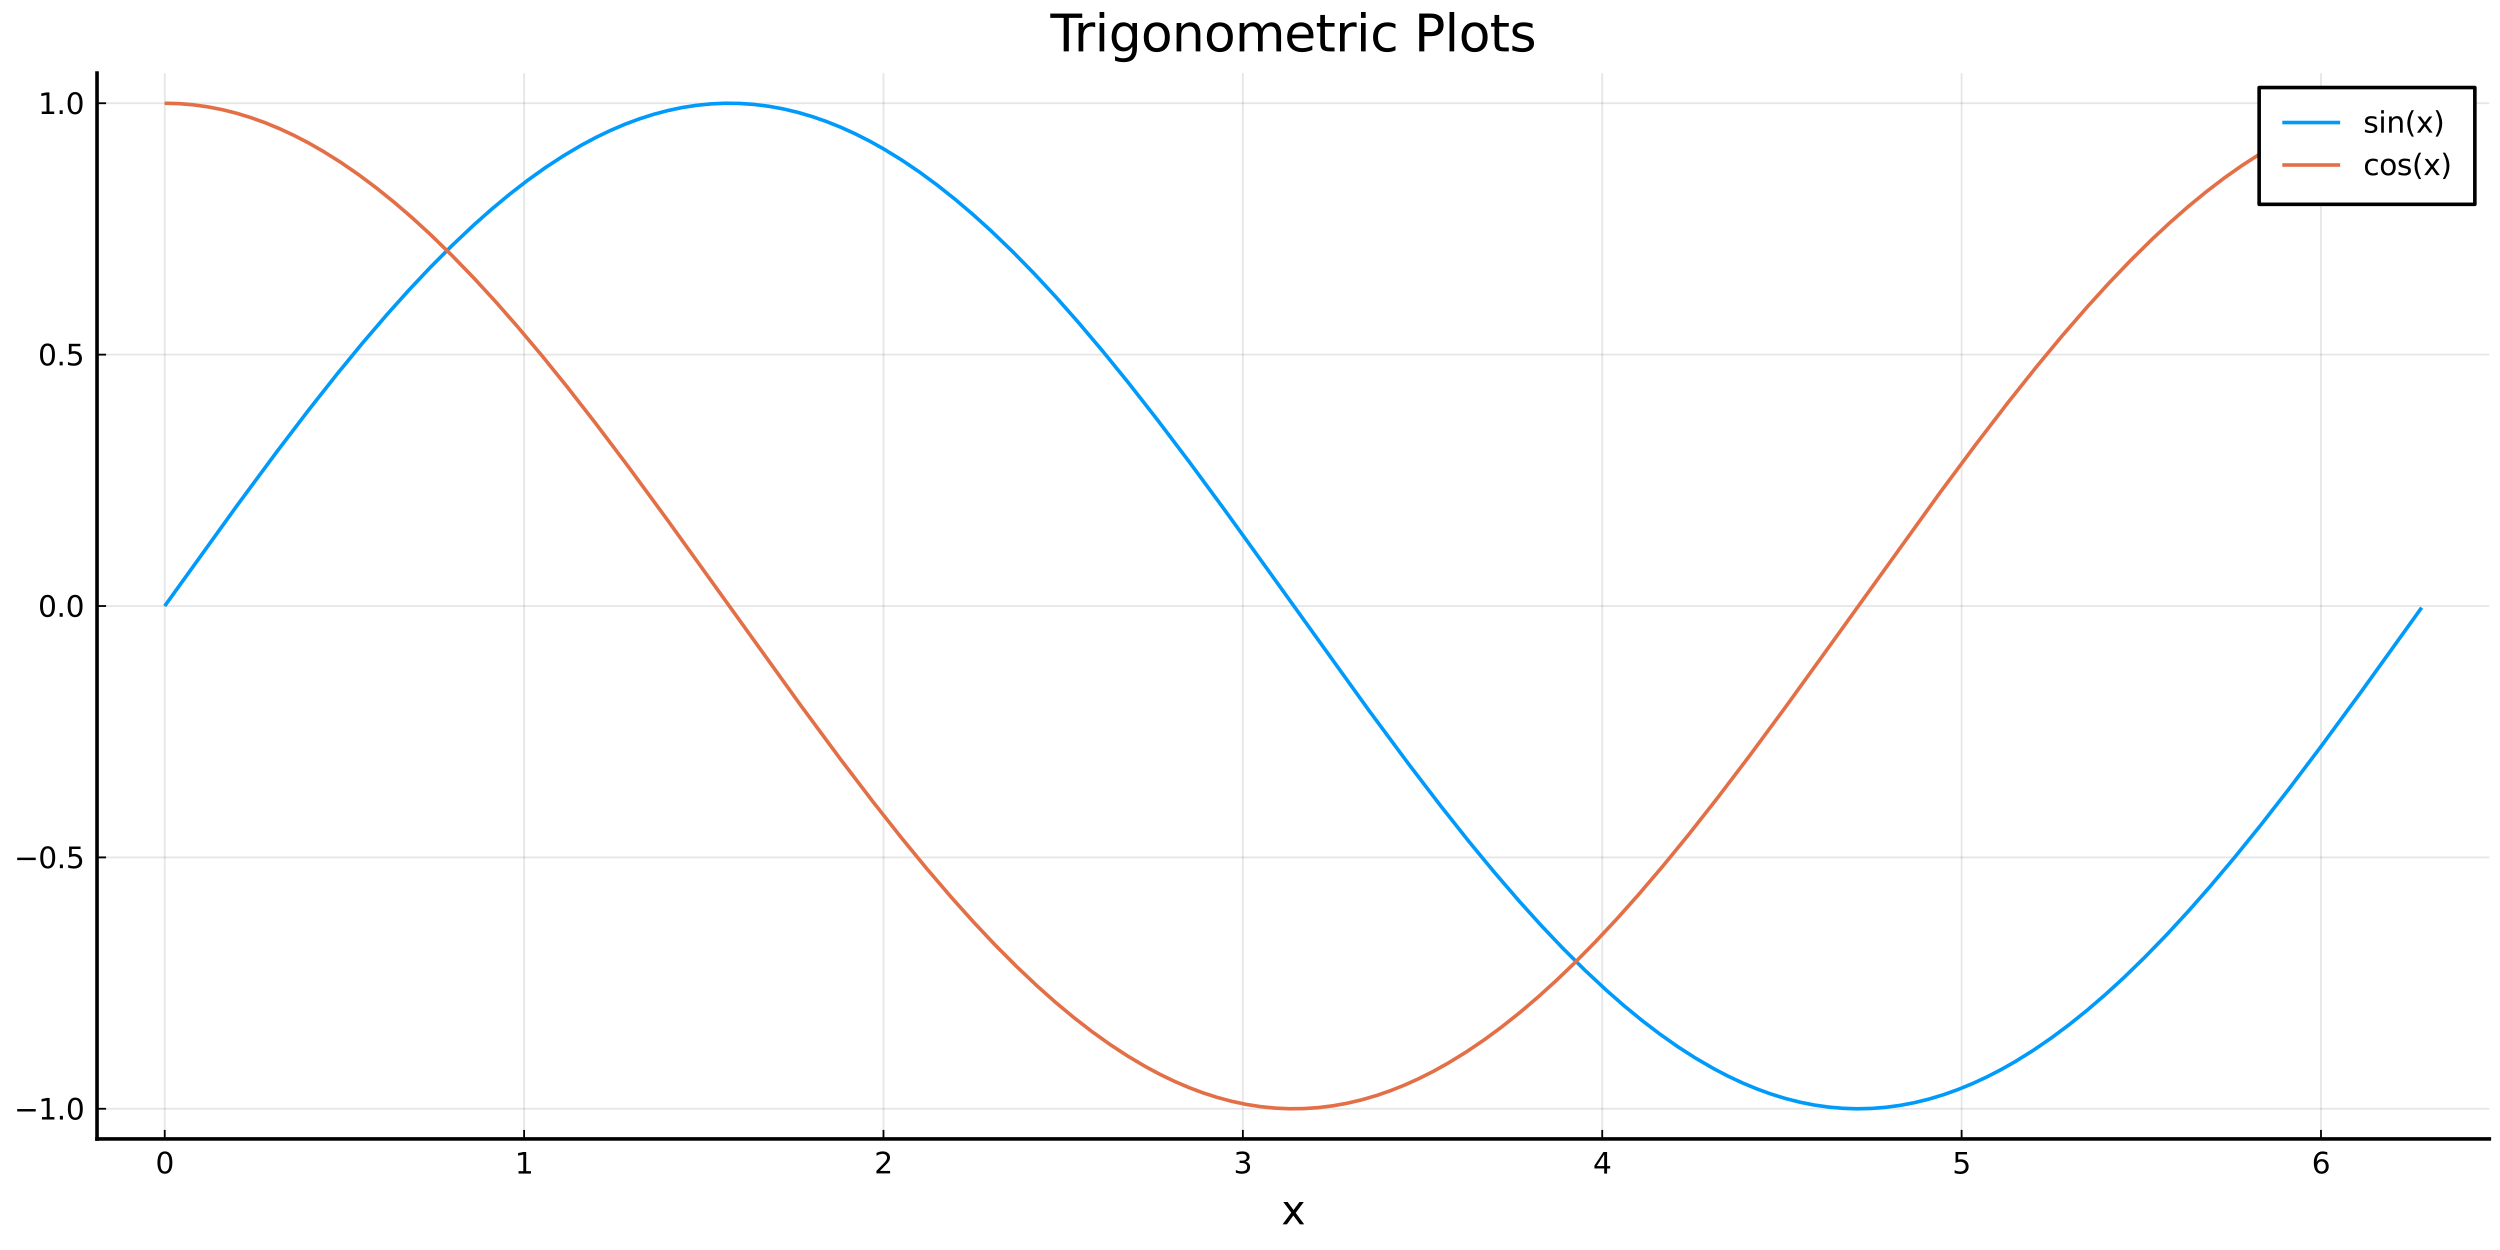 <?xml version="1.0" encoding="utf-8" standalone="no"?>
<!DOCTYPE svg PUBLIC "-//W3C//DTD SVG 1.1//EN"
  "http://www.w3.org/Graphics/SVG/1.1/DTD/svg11.dtd">
<svg xmlns:xlink="http://www.w3.org/1999/xlink" width="691.2pt" height="345.6pt" viewBox="0 0 691.2 345.6" xmlns="http://www.w3.org/2000/svg" version="1.1">
 <defs>
  <style type="text/css">*{stroke-linejoin: round; stroke-linecap: butt}</style>
 </defs>
 <g id="figure_1">
  <g id="patch_1">
   <path d="M 0 345.6 
L 691.2 345.6 
L 691.2 0 
L 0 0 
z
" style="fill: #ffffff"/>
  </g>
  <g id="axes_1">
   <g id="patch_2">
    <path d="M 26.826 314.897 
L 688.247 314.897 
L 688.247 20.203 
L 26.826 20.203 
z
" style="fill: #ffffff"/>
   </g>
   <g id="matplotlib.axis_1">
    <g id="xtick_1">
     <g id="line2d_1">
      <path d="M 45.546 314.897 
L 45.546 20.203 
" clip-path="url(#pf23dc96a0e)" style="fill: none; stroke: #000000; stroke-opacity: 0.1; stroke-width: 0.5; stroke-linecap: square"/>
     </g>
     <g id="line2d_2">
      <defs>
       <path id="m5a503c70cb" d="M 0 0 
L 0 -2.5 
" style="stroke: #000000; stroke-width: 0.5"/>
      </defs>
      <g>
       <use xlink:href="#m5a503c70cb" x="45.546" y="314.897" style="stroke: #000000; stroke-width: 0.5"/>
      </g>
     </g>
     <g id="text_1">
      <!-- $0$ -->
      <g transform="translate(42.986 324.476)scale(0.08 -0.08)">
       <defs>
        <path id="DejaVuSans-30" d="M 2034 4250 
Q 1547 4250 1301 3770 
Q 1056 3291 1056 2328 
Q 1056 1369 1301 889 
Q 1547 409 2034 409 
Q 2525 409 2770 889 
Q 3016 1369 3016 2328 
Q 3016 3291 2770 3770 
Q 2525 4250 2034 4250 
z
M 2034 4750 
Q 2819 4750 3233 4129 
Q 3647 3509 3647 2328 
Q 3647 1150 3233 529 
Q 2819 -91 2034 -91 
Q 1250 -91 836 529 
Q 422 1150 422 2328 
Q 422 3509 836 4129 
Q 1250 4750 2034 4750 
z
" transform="scale(0.016)"/>
       </defs>
       <use xlink:href="#DejaVuSans-30" transform="translate(0 0.781)"/>
      </g>
     </g>
    </g>
    <g id="xtick_2">
     <g id="line2d_3">
      <path d="M 144.906 314.897 
L 144.906 20.203 
" clip-path="url(#pf23dc96a0e)" style="fill: none; stroke: #000000; stroke-opacity: 0.1; stroke-width: 0.5; stroke-linecap: square"/>
     </g>
     <g id="line2d_4">
      <g>
       <use xlink:href="#m5a503c70cb" x="144.906" y="314.897" style="stroke: #000000; stroke-width: 0.5"/>
      </g>
     </g>
     <g id="text_2">
      <!-- $1$ -->
      <g transform="translate(142.346 324.476)scale(0.08 -0.08)">
       <defs>
        <path id="DejaVuSans-31" d="M 794 531 
L 1825 531 
L 1825 4091 
L 703 3866 
L 703 4441 
L 1819 4666 
L 2450 4666 
L 2450 531 
L 3481 531 
L 3481 0 
L 794 0 
L 794 531 
z
" transform="scale(0.016)"/>
       </defs>
       <use xlink:href="#DejaVuSans-31" transform="translate(0 0.094)"/>
      </g>
     </g>
    </g>
    <g id="xtick_3">
     <g id="line2d_5">
      <path d="M 244.266 314.897 
L 244.266 20.203 
" clip-path="url(#pf23dc96a0e)" style="fill: none; stroke: #000000; stroke-opacity: 0.1; stroke-width: 0.5; stroke-linecap: square"/>
     </g>
     <g id="line2d_6">
      <g>
       <use xlink:href="#m5a503c70cb" x="244.266" y="314.897" style="stroke: #000000; stroke-width: 0.5"/>
      </g>
     </g>
     <g id="text_3">
      <!-- $2$ -->
      <g transform="translate(241.706 324.476)scale(0.08 -0.08)">
       <defs>
        <path id="DejaVuSans-32" d="M 1228 531 
L 3431 531 
L 3431 0 
L 469 0 
L 469 531 
Q 828 903 1448 1529 
Q 2069 2156 2228 2338 
Q 2531 2678 2651 2914 
Q 2772 3150 2772 3378 
Q 2772 3750 2511 3984 
Q 2250 4219 1831 4219 
Q 1534 4219 1204 4116 
Q 875 4013 500 3803 
L 500 4441 
Q 881 4594 1212 4672 
Q 1544 4750 1819 4750 
Q 2544 4750 2975 4387 
Q 3406 4025 3406 3419 
Q 3406 3131 3298 2873 
Q 3191 2616 2906 2266 
Q 2828 2175 2409 1742 
Q 1991 1309 1228 531 
z
" transform="scale(0.016)"/>
       </defs>
       <use xlink:href="#DejaVuSans-32" transform="translate(0 0.781)"/>
      </g>
     </g>
    </g>
    <g id="xtick_4">
     <g id="line2d_7">
      <path d="M 343.626 314.897 
L 343.626 20.203 
" clip-path="url(#pf23dc96a0e)" style="fill: none; stroke: #000000; stroke-opacity: 0.1; stroke-width: 0.5; stroke-linecap: square"/>
     </g>
     <g id="line2d_8">
      <g>
       <use xlink:href="#m5a503c70cb" x="343.626" y="314.897" style="stroke: #000000; stroke-width: 0.5"/>
      </g>
     </g>
     <g id="text_4">
      <!-- $3$ -->
      <g transform="translate(341.066 324.476)scale(0.08 -0.08)">
       <defs>
        <path id="DejaVuSans-33" d="M 2597 2516 
Q 3050 2419 3304 2112 
Q 3559 1806 3559 1356 
Q 3559 666 3084 287 
Q 2609 -91 1734 -91 
Q 1441 -91 1130 -33 
Q 819 25 488 141 
L 488 750 
Q 750 597 1062 519 
Q 1375 441 1716 441 
Q 2309 441 2620 675 
Q 2931 909 2931 1356 
Q 2931 1769 2642 2001 
Q 2353 2234 1838 2234 
L 1294 2234 
L 1294 2753 
L 1863 2753 
Q 2328 2753 2575 2939 
Q 2822 3125 2822 3475 
Q 2822 3834 2567 4026 
Q 2313 4219 1838 4219 
Q 1578 4219 1281 4162 
Q 984 4106 628 3988 
L 628 4550 
Q 988 4650 1302 4700 
Q 1616 4750 1894 4750 
Q 2613 4750 3031 4423 
Q 3450 4097 3450 3541 
Q 3450 3153 3228 2886 
Q 3006 2619 2597 2516 
z
" transform="scale(0.016)"/>
       </defs>
       <use xlink:href="#DejaVuSans-33" transform="translate(0 0.781)"/>
      </g>
     </g>
    </g>
    <g id="xtick_5">
     <g id="line2d_9">
      <path d="M 442.987 314.897 
L 442.987 20.203 
" clip-path="url(#pf23dc96a0e)" style="fill: none; stroke: #000000; stroke-opacity: 0.1; stroke-width: 0.5; stroke-linecap: square"/>
     </g>
     <g id="line2d_10">
      <g>
       <use xlink:href="#m5a503c70cb" x="442.987" y="314.897" style="stroke: #000000; stroke-width: 0.5"/>
      </g>
     </g>
     <g id="text_5">
      <!-- $4$ -->
      <g transform="translate(440.427 324.476)scale(0.08 -0.08)">
       <defs>
        <path id="DejaVuSans-34" d="M 2419 4116 
L 825 1625 
L 2419 1625 
L 2419 4116 
z
M 2253 4666 
L 3047 4666 
L 3047 1625 
L 3713 1625 
L 3713 1100 
L 3047 1100 
L 3047 0 
L 2419 0 
L 2419 1100 
L 313 1100 
L 313 1709 
L 2253 4666 
z
" transform="scale(0.016)"/>
       </defs>
       <use xlink:href="#DejaVuSans-34" transform="translate(0 0.094)"/>
      </g>
     </g>
    </g>
    <g id="xtick_6">
     <g id="line2d_11">
      <path d="M 542.347 314.897 
L 542.347 20.203 
" clip-path="url(#pf23dc96a0e)" style="fill: none; stroke: #000000; stroke-opacity: 0.1; stroke-width: 0.5; stroke-linecap: square"/>
     </g>
     <g id="line2d_12">
      <g>
       <use xlink:href="#m5a503c70cb" x="542.347" y="314.897" style="stroke: #000000; stroke-width: 0.5"/>
      </g>
     </g>
     <g id="text_6">
      <!-- $5$ -->
      <g transform="translate(539.787 324.476)scale(0.08 -0.08)">
       <defs>
        <path id="DejaVuSans-35" d="M 691 4666 
L 3169 4666 
L 3169 4134 
L 1269 4134 
L 1269 2991 
Q 1406 3038 1543 3061 
Q 1681 3084 1819 3084 
Q 2600 3084 3056 2656 
Q 3513 2228 3513 1497 
Q 3513 744 3044 326 
Q 2575 -91 1722 -91 
Q 1428 -91 1123 -41 
Q 819 9 494 109 
L 494 744 
Q 775 591 1075 516 
Q 1375 441 1709 441 
Q 2250 441 2565 725 
Q 2881 1009 2881 1497 
Q 2881 1984 2565 2268 
Q 2250 2553 1709 2553 
Q 1456 2553 1204 2497 
Q 953 2441 691 2322 
L 691 4666 
z
" transform="scale(0.016)"/>
       </defs>
       <use xlink:href="#DejaVuSans-35" transform="translate(0 0.094)"/>
      </g>
     </g>
    </g>
    <g id="xtick_7">
     <g id="line2d_13">
      <path d="M 641.707 314.897 
L 641.707 20.203 
" clip-path="url(#pf23dc96a0e)" style="fill: none; stroke: #000000; stroke-opacity: 0.1; stroke-width: 0.5; stroke-linecap: square"/>
     </g>
     <g id="line2d_14">
      <g>
       <use xlink:href="#m5a503c70cb" x="641.707" y="314.897" style="stroke: #000000; stroke-width: 0.5"/>
      </g>
     </g>
     <g id="text_7">
      <!-- $6$ -->
      <g transform="translate(639.147 324.476)scale(0.08 -0.08)">
       <defs>
        <path id="DejaVuSans-36" d="M 2113 2584 
Q 1688 2584 1439 2293 
Q 1191 2003 1191 1497 
Q 1191 994 1439 701 
Q 1688 409 2113 409 
Q 2538 409 2786 701 
Q 3034 994 3034 1497 
Q 3034 2003 2786 2293 
Q 2538 2584 2113 2584 
z
M 3366 4563 
L 3366 3988 
Q 3128 4100 2886 4159 
Q 2644 4219 2406 4219 
Q 1781 4219 1451 3797 
Q 1122 3375 1075 2522 
Q 1259 2794 1537 2939 
Q 1816 3084 2150 3084 
Q 2853 3084 3261 2657 
Q 3669 2231 3669 1497 
Q 3669 778 3244 343 
Q 2819 -91 2113 -91 
Q 1303 -91 875 529 
Q 447 1150 447 2328 
Q 447 3434 972 4092 
Q 1497 4750 2381 4750 
Q 2619 4750 2861 4703 
Q 3103 4656 3366 4563 
z
" transform="scale(0.016)"/>
       </defs>
       <use xlink:href="#DejaVuSans-36" transform="translate(0 0.781)"/>
      </g>
     </g>
    </g>
    <g id="text_8">
     <!-- x -->
     <g transform="translate(354.282 338.498)scale(0.11 -0.11)">
      <defs>
       <path id="DejaVuSans-78" d="M 3513 3500 
L 2247 1797 
L 3578 0 
L 2900 0 
L 1881 1375 
L 863 0 
L 184 0 
L 1544 1831 
L 300 3500 
L 978 3500 
L 1906 2253 
L 2834 3500 
L 3513 3500 
z
" transform="scale(0.016)"/>
      </defs>
      <use xlink:href="#DejaVuSans-78"/>
     </g>
    </g>
   </g>
   <g id="matplotlib.axis_2">
    <g id="ytick_1">
     <g id="line2d_15">
      <path d="M 26.826 306.557 
L 688.247 306.557 
" clip-path="url(#pf23dc96a0e)" style="fill: none; stroke: #000000; stroke-opacity: 0.1; stroke-width: 0.5; stroke-linecap: square"/>
     </g>
     <g id="line2d_16">
      <defs>
       <path id="mfd3422af07" d="M 0 0 
L 2.5 0 
" style="stroke: #000000; stroke-width: 0.5"/>
      </defs>
      <g>
       <use xlink:href="#mfd3422af07" x="26.826" y="306.557" style="stroke: #000000; stroke-width: 0.5"/>
      </g>
     </g>
     <g id="text_9">
      <!-- $-1.0$ -->
      <g transform="translate(3.886 309.596)scale(0.08 -0.08)">
       <defs>
        <path id="DejaVuSans-2212" d="M 678 2272 
L 4684 2272 
L 4684 1741 
L 678 1741 
L 678 2272 
z
" transform="scale(0.016)"/>
        <path id="DejaVuSans-2e" d="M 684 794 
L 1344 794 
L 1344 0 
L 684 0 
L 684 794 
z
" transform="scale(0.016)"/>
       </defs>
       <use xlink:href="#DejaVuSans-2212" transform="translate(0 0.781)"/>
       <use xlink:href="#DejaVuSans-31" transform="translate(83.789 0.781)"/>
       <use xlink:href="#DejaVuSans-2e" transform="translate(147.412 0.781)"/>
       <use xlink:href="#DejaVuSans-30" transform="translate(179.199 0.781)"/>
      </g>
     </g>
    </g>
    <g id="ytick_2">
     <g id="line2d_17">
      <path d="M 26.826 237.054 
L 688.247 237.054 
" clip-path="url(#pf23dc96a0e)" style="fill: none; stroke: #000000; stroke-opacity: 0.1; stroke-width: 0.5; stroke-linecap: square"/>
     </g>
     <g id="line2d_18">
      <g>
       <use xlink:href="#mfd3422af07" x="26.826" y="237.054" style="stroke: #000000; stroke-width: 0.5"/>
      </g>
     </g>
     <g id="text_10">
      <!-- $-0.5$ -->
      <g transform="translate(3.886 240.093)scale(0.08 -0.08)">
       <use xlink:href="#DejaVuSans-2212" transform="translate(0 0.781)"/>
       <use xlink:href="#DejaVuSans-30" transform="translate(83.789 0.781)"/>
       <use xlink:href="#DejaVuSans-2e" transform="translate(147.412 0.781)"/>
       <use xlink:href="#DejaVuSans-35" transform="translate(179.199 0.781)"/>
      </g>
     </g>
    </g>
    <g id="ytick_3">
     <g id="line2d_19">
      <path d="M 26.826 167.55 
L 688.247 167.55 
" clip-path="url(#pf23dc96a0e)" style="fill: none; stroke: #000000; stroke-opacity: 0.1; stroke-width: 0.5; stroke-linecap: square"/>
     </g>
     <g id="line2d_20">
      <g>
       <use xlink:href="#mfd3422af07" x="26.826" y="167.55" style="stroke: #000000; stroke-width: 0.5"/>
      </g>
     </g>
     <g id="text_11">
      <!-- $0.0$ -->
      <g transform="translate(10.526 170.589)scale(0.08 -0.08)">
       <use xlink:href="#DejaVuSans-30" transform="translate(0 0.781)"/>
       <use xlink:href="#DejaVuSans-2e" transform="translate(63.623 0.781)"/>
       <use xlink:href="#DejaVuSans-30" transform="translate(95.41 0.781)"/>
      </g>
     </g>
    </g>
    <g id="ytick_4">
     <g id="line2d_21">
      <path d="M 26.826 98.047 
L 688.247 98.047 
" clip-path="url(#pf23dc96a0e)" style="fill: none; stroke: #000000; stroke-opacity: 0.1; stroke-width: 0.5; stroke-linecap: square"/>
     </g>
     <g id="line2d_22">
      <g>
       <use xlink:href="#mfd3422af07" x="26.826" y="98.047" style="stroke: #000000; stroke-width: 0.5"/>
      </g>
     </g>
     <g id="text_12">
      <!-- $0.5$ -->
      <g transform="translate(10.526 101.086)scale(0.08 -0.08)">
       <use xlink:href="#DejaVuSans-30" transform="translate(0 0.781)"/>
       <use xlink:href="#DejaVuSans-2e" transform="translate(63.623 0.781)"/>
       <use xlink:href="#DejaVuSans-35" transform="translate(95.41 0.781)"/>
      </g>
     </g>
    </g>
    <g id="ytick_5">
     <g id="line2d_23">
      <path d="M 26.826 28.543 
L 688.247 28.543 
" clip-path="url(#pf23dc96a0e)" style="fill: none; stroke: #000000; stroke-opacity: 0.1; stroke-width: 0.5; stroke-linecap: square"/>
     </g>
     <g id="line2d_24">
      <g>
       <use xlink:href="#mfd3422af07" x="26.826" y="28.543" style="stroke: #000000; stroke-width: 0.5"/>
      </g>
     </g>
     <g id="text_13">
      <!-- $1.0$ -->
      <g transform="translate(10.526 31.583)scale(0.08 -0.08)">
       <use xlink:href="#DejaVuSans-31" transform="translate(0 0.781)"/>
       <use xlink:href="#DejaVuSans-2e" transform="translate(63.623 0.781)"/>
       <use xlink:href="#DejaVuSans-30" transform="translate(95.41 0.781)"/>
      </g>
     </g>
    </g>
   </g>
   <g id="line2d_25">
    <path d="M 45.546 167.55 
L 65.418 139.934 
L 76.348 125.145 
L 85.29 113.418 
L 93.239 103.36 
L 100.194 94.893 
L 107.149 86.782 
L 113.111 80.144 
L 119.072 73.819 
L 125.034 67.833 
L 130.996 62.205 
L 135.964 57.804 
L 140.932 53.677 
L 145.9 49.835 
L 150.868 46.287 
L 155.836 43.042 
L 160.804 40.108 
L 164.778 37.99 
L 168.753 36.08 
L 172.727 34.379 
L 176.701 32.892 
L 180.676 31.62 
L 184.65 30.566 
L 188.625 29.731 
L 192.599 29.116 
L 196.573 28.722 
L 200.548 28.551 
L 204.522 28.602 
L 208.497 28.876 
L 212.471 29.371 
L 216.445 30.088 
L 220.42 31.024 
L 224.394 32.179 
L 228.369 33.55 
L 232.343 35.135 
L 236.317 36.933 
L 240.292 38.939 
L 244.266 41.151 
L 249.234 44.201 
L 254.202 47.558 
L 259.17 51.215 
L 264.138 55.163 
L 269.106 59.393 
L 274.074 63.892 
L 280.036 69.632 
L 285.998 75.725 
L 291.959 82.148 
L 297.921 88.878 
L 304.876 97.087 
L 311.831 105.64 
L 319.78 115.784 
L 328.722 127.589 
L 338.658 141.08 
L 352.569 160.382 
L 378.402 196.311 
L 389.332 211.067 
L 398.275 222.756 
L 406.223 232.775 
L 413.179 241.201 
L 420.134 249.266 
L 426.095 255.862 
L 432.057 262.14 
L 438.019 268.078 
L 443.98 273.654 
L 448.948 278.01 
L 453.916 282.09 
L 458.884 285.883 
L 463.852 289.381 
L 468.82 292.574 
L 473.788 295.454 
L 477.763 297.529 
L 481.737 299.396 
L 485.711 301.051 
L 489.686 302.493 
L 493.66 303.72 
L 497.635 304.728 
L 501.609 305.517 
L 505.584 306.085 
L 509.558 306.432 
L 513.532 306.557 
L 517.507 306.459 
L 521.481 306.139 
L 525.456 305.597 
L 529.43 304.834 
L 533.404 303.852 
L 537.379 302.651 
L 541.353 301.235 
L 545.328 299.604 
L 549.302 297.763 
L 553.276 295.713 
L 557.251 293.458 
L 562.219 290.356 
L 567.187 286.948 
L 572.155 283.241 
L 577.123 279.245 
L 582.091 274.97 
L 587.059 270.426 
L 593.02 264.635 
L 598.982 258.495 
L 604.944 252.027 
L 610.905 245.256 
L 617.86 237.004 
L 624.816 228.412 
L 632.765 218.23 
L 641.707 206.391 
L 652.637 191.504 
L 667.541 170.773 
L 669.528 167.993 
L 669.528 167.993 
" clip-path="url(#pf23dc96a0e)" style="fill: none; stroke: #009afa"/>
   </g>
   <g id="line2d_26">
    <path d="M 45.546 28.543 
L 49.52 28.654 
L 53.495 28.988 
L 57.469 29.543 
L 61.444 30.319 
L 65.418 31.314 
L 69.392 32.527 
L 73.367 33.957 
L 77.341 35.6 
L 81.316 37.454 
L 85.29 39.516 
L 89.264 41.783 
L 94.232 44.9 
L 99.2 48.323 
L 104.168 52.044 
L 109.136 56.053 
L 114.104 60.342 
L 119.072 64.898 
L 125.034 70.703 
L 130.996 76.857 
L 136.957 83.337 
L 142.919 90.12 
L 149.874 98.384 
L 156.829 106.987 
L 164.778 117.18 
L 173.721 129.028 
L 184.65 143.923 
L 199.554 164.659 
L 221.413 195.058 
L 232.343 209.85 
L 241.285 221.58 
L 249.234 231.642 
L 256.189 240.113 
L 263.145 248.228 
L 269.106 254.871 
L 275.068 261.199 
L 281.03 267.19 
L 286.991 272.823 
L 291.959 277.229 
L 296.927 281.36 
L 301.895 285.207 
L 306.863 288.759 
L 311.831 292.009 
L 316.799 294.948 
L 320.774 297.07 
L 324.748 298.985 
L 328.722 300.689 
L 332.697 302.181 
L 336.671 303.457 
L 340.646 304.516 
L 344.62 305.355 
L 348.594 305.974 
L 352.569 306.372 
L 356.543 306.548 
L 360.518 306.501 
L 364.492 306.232 
L 368.466 305.741 
L 372.441 305.029 
L 376.415 304.097 
L 380.39 302.947 
L 384.364 301.58 
L 388.338 299.998 
L 392.313 298.205 
L 396.287 296.203 
L 400.262 293.995 
L 405.23 290.951 
L 410.198 287.598 
L 415.166 283.945 
L 420.134 280.002 
L 425.102 275.777 
L 430.07 271.282 
L 435.038 266.528 
L 440.999 260.497 
L 446.961 254.131 
L 452.923 247.455 
L 459.878 239.303 
L 466.833 230.8 
L 474.782 220.706 
L 483.724 208.947 
L 493.66 195.492 
L 506.577 177.604 
L 536.385 136.183 
L 546.321 122.82 
L 555.264 111.172 
L 563.212 101.198 
L 570.168 92.817 
L 577.123 84.802 
L 583.084 78.254 
L 589.046 72.026 
L 595.008 66.143 
L 599.976 61.518 
L 604.944 57.157 
L 609.912 53.073 
L 614.88 49.275 
L 619.848 45.773 
L 624.816 42.575 
L 629.784 39.689 
L 633.758 37.611 
L 637.733 35.74 
L 641.707 34.08 
L 645.681 32.633 
L 649.656 31.403 
L 653.63 30.39 
L 657.605 29.597 
L 661.579 29.024 
L 665.553 28.673 
L 669.528 28.544 
L 669.528 28.544 
" clip-path="url(#pf23dc96a0e)" style="fill: none; stroke: #e36f47"/>
   </g>
   <g id="patch_3">
    <path d="M 26.826 314.897 
L 26.826 20.203 
" style="fill: none; stroke: #000000; stroke-linejoin: miter; stroke-linecap: square"/>
   </g>
   <g id="patch_4">
    <path d="M 26.826 314.897 
L 688.247 314.897 
" style="fill: none; stroke: #000000; stroke-linejoin: miter; stroke-linecap: square"/>
   </g>
   <g id="text_14">
    <!-- Trigonometric Plots -->
    <g transform="translate(290.42 14.203)scale(0.14 -0.14)">
     <defs>
      <path id="DejaVuSans-54" d="M -19 4666 
L 3928 4666 
L 3928 4134 
L 2272 4134 
L 2272 0 
L 1638 0 
L 1638 4134 
L -19 4134 
L -19 4666 
z
" transform="scale(0.016)"/>
      <path id="DejaVuSans-72" d="M 2631 2963 
Q 2534 3019 2420 3045 
Q 2306 3072 2169 3072 
Q 1681 3072 1420 2755 
Q 1159 2438 1159 1844 
L 1159 0 
L 581 0 
L 581 3500 
L 1159 3500 
L 1159 2956 
Q 1341 3275 1631 3429 
Q 1922 3584 2338 3584 
Q 2397 3584 2469 3576 
Q 2541 3569 2628 3553 
L 2631 2963 
z
" transform="scale(0.016)"/>
      <path id="DejaVuSans-69" d="M 603 3500 
L 1178 3500 
L 1178 0 
L 603 0 
L 603 3500 
z
M 603 4863 
L 1178 4863 
L 1178 4134 
L 603 4134 
L 603 4863 
z
" transform="scale(0.016)"/>
      <path id="DejaVuSans-67" d="M 2906 1791 
Q 2906 2416 2648 2759 
Q 2391 3103 1925 3103 
Q 1463 3103 1205 2759 
Q 947 2416 947 1791 
Q 947 1169 1205 825 
Q 1463 481 1925 481 
Q 2391 481 2648 825 
Q 2906 1169 2906 1791 
z
M 3481 434 
Q 3481 -459 3084 -895 
Q 2688 -1331 1869 -1331 
Q 1566 -1331 1297 -1286 
Q 1028 -1241 775 -1147 
L 775 -588 
Q 1028 -725 1275 -790 
Q 1522 -856 1778 -856 
Q 2344 -856 2625 -561 
Q 2906 -266 2906 331 
L 2906 616 
Q 2728 306 2450 153 
Q 2172 0 1784 0 
Q 1141 0 747 490 
Q 353 981 353 1791 
Q 353 2603 747 3093 
Q 1141 3584 1784 3584 
Q 2172 3584 2450 3431 
Q 2728 3278 2906 2969 
L 2906 3500 
L 3481 3500 
L 3481 434 
z
" transform="scale(0.016)"/>
      <path id="DejaVuSans-6f" d="M 1959 3097 
Q 1497 3097 1228 2736 
Q 959 2375 959 1747 
Q 959 1119 1226 758 
Q 1494 397 1959 397 
Q 2419 397 2687 759 
Q 2956 1122 2956 1747 
Q 2956 2369 2687 2733 
Q 2419 3097 1959 3097 
z
M 1959 3584 
Q 2709 3584 3137 3096 
Q 3566 2609 3566 1747 
Q 3566 888 3137 398 
Q 2709 -91 1959 -91 
Q 1206 -91 779 398 
Q 353 888 353 1747 
Q 353 2609 779 3096 
Q 1206 3584 1959 3584 
z
" transform="scale(0.016)"/>
      <path id="DejaVuSans-6e" d="M 3513 2113 
L 3513 0 
L 2938 0 
L 2938 2094 
Q 2938 2591 2744 2837 
Q 2550 3084 2163 3084 
Q 1697 3084 1428 2787 
Q 1159 2491 1159 1978 
L 1159 0 
L 581 0 
L 581 3500 
L 1159 3500 
L 1159 2956 
Q 1366 3272 1645 3428 
Q 1925 3584 2291 3584 
Q 2894 3584 3203 3211 
Q 3513 2838 3513 2113 
z
" transform="scale(0.016)"/>
      <path id="DejaVuSans-6d" d="M 3328 2828 
Q 3544 3216 3844 3400 
Q 4144 3584 4550 3584 
Q 5097 3584 5394 3201 
Q 5691 2819 5691 2113 
L 5691 0 
L 5113 0 
L 5113 2094 
Q 5113 2597 4934 2840 
Q 4756 3084 4391 3084 
Q 3944 3084 3684 2787 
Q 3425 2491 3425 1978 
L 3425 0 
L 2847 0 
L 2847 2094 
Q 2847 2600 2669 2842 
Q 2491 3084 2119 3084 
Q 1678 3084 1418 2786 
Q 1159 2488 1159 1978 
L 1159 0 
L 581 0 
L 581 3500 
L 1159 3500 
L 1159 2956 
Q 1356 3278 1631 3431 
Q 1906 3584 2284 3584 
Q 2666 3584 2933 3390 
Q 3200 3197 3328 2828 
z
" transform="scale(0.016)"/>
      <path id="DejaVuSans-65" d="M 3597 1894 
L 3597 1613 
L 953 1613 
Q 991 1019 1311 708 
Q 1631 397 2203 397 
Q 2534 397 2845 478 
Q 3156 559 3463 722 
L 3463 178 
Q 3153 47 2828 -22 
Q 2503 -91 2169 -91 
Q 1331 -91 842 396 
Q 353 884 353 1716 
Q 353 2575 817 3079 
Q 1281 3584 2069 3584 
Q 2775 3584 3186 3129 
Q 3597 2675 3597 1894 
z
M 3022 2063 
Q 3016 2534 2758 2815 
Q 2500 3097 2075 3097 
Q 1594 3097 1305 2825 
Q 1016 2553 972 2059 
L 3022 2063 
z
" transform="scale(0.016)"/>
      <path id="DejaVuSans-74" d="M 1172 4494 
L 1172 3500 
L 2356 3500 
L 2356 3053 
L 1172 3053 
L 1172 1153 
Q 1172 725 1289 603 
Q 1406 481 1766 481 
L 2356 481 
L 2356 0 
L 1766 0 
Q 1100 0 847 248 
Q 594 497 594 1153 
L 594 3053 
L 172 3053 
L 172 3500 
L 594 3500 
L 594 4494 
L 1172 4494 
z
" transform="scale(0.016)"/>
      <path id="DejaVuSans-63" d="M 3122 3366 
L 3122 2828 
Q 2878 2963 2633 3030 
Q 2388 3097 2138 3097 
Q 1578 3097 1268 2742 
Q 959 2388 959 1747 
Q 959 1106 1268 751 
Q 1578 397 2138 397 
Q 2388 397 2633 464 
Q 2878 531 3122 666 
L 3122 134 
Q 2881 22 2623 -34 
Q 2366 -91 2075 -91 
Q 1284 -91 818 406 
Q 353 903 353 1747 
Q 353 2603 823 3093 
Q 1294 3584 2113 3584 
Q 2378 3584 2631 3529 
Q 2884 3475 3122 3366 
z
" transform="scale(0.016)"/>
      <path id="DejaVuSans-20" transform="scale(0.016)"/>
      <path id="DejaVuSans-50" d="M 1259 4147 
L 1259 2394 
L 2053 2394 
Q 2494 2394 2734 2622 
Q 2975 2850 2975 3272 
Q 2975 3691 2734 3919 
Q 2494 4147 2053 4147 
L 1259 4147 
z
M 628 4666 
L 2053 4666 
Q 2838 4666 3239 4311 
Q 3641 3956 3641 3272 
Q 3641 2581 3239 2228 
Q 2838 1875 2053 1875 
L 1259 1875 
L 1259 0 
L 628 0 
L 628 4666 
z
" transform="scale(0.016)"/>
      <path id="DejaVuSans-6c" d="M 603 4863 
L 1178 4863 
L 1178 0 
L 603 0 
L 603 4863 
z
" transform="scale(0.016)"/>
      <path id="DejaVuSans-73" d="M 2834 3397 
L 2834 2853 
Q 2591 2978 2328 3040 
Q 2066 3103 1784 3103 
Q 1356 3103 1142 2972 
Q 928 2841 928 2578 
Q 928 2378 1081 2264 
Q 1234 2150 1697 2047 
L 1894 2003 
Q 2506 1872 2764 1633 
Q 3022 1394 3022 966 
Q 3022 478 2636 193 
Q 2250 -91 1575 -91 
Q 1294 -91 989 -36 
Q 684 19 347 128 
L 347 722 
Q 666 556 975 473 
Q 1284 391 1588 391 
Q 1994 391 2212 530 
Q 2431 669 2431 922 
Q 2431 1156 2273 1281 
Q 2116 1406 1581 1522 
L 1381 1569 
Q 847 1681 609 1914 
Q 372 2147 372 2553 
Q 372 3047 722 3315 
Q 1072 3584 1716 3584 
Q 2034 3584 2315 3537 
Q 2597 3491 2834 3397 
z
" transform="scale(0.016)"/>
     </defs>
     <use xlink:href="#DejaVuSans-54"/>
     <use xlink:href="#DejaVuSans-72" x="46.334"/>
     <use xlink:href="#DejaVuSans-69" x="87.447"/>
     <use xlink:href="#DejaVuSans-67" x="115.23"/>
     <use xlink:href="#DejaVuSans-6f" x="178.707"/>
     <use xlink:href="#DejaVuSans-6e" x="239.889"/>
     <use xlink:href="#DejaVuSans-6f" x="303.268"/>
     <use xlink:href="#DejaVuSans-6d" x="364.449"/>
     <use xlink:href="#DejaVuSans-65" x="461.861"/>
     <use xlink:href="#DejaVuSans-74" x="523.385"/>
     <use xlink:href="#DejaVuSans-72" x="562.594"/>
     <use xlink:href="#DejaVuSans-69" x="603.707"/>
     <use xlink:href="#DejaVuSans-63" x="631.49"/>
     <use xlink:href="#DejaVuSans-20" x="686.471"/>
     <use xlink:href="#DejaVuSans-50" x="718.258"/>
     <use xlink:href="#DejaVuSans-6c" x="778.561"/>
     <use xlink:href="#DejaVuSans-6f" x="806.344"/>
     <use xlink:href="#DejaVuSans-74" x="867.525"/>
     <use xlink:href="#DejaVuSans-73" x="906.734"/>
    </g>
   </g>
   <g id="legend_1">
    <g id="patch_5">
     <path d="M 624.608 56.488 
L 684.247 56.488 
L 684.247 24.203 
L 624.608 24.203 
z
" style="fill: #ffffff; stroke: #000000; stroke-linejoin: miter"/>
    </g>
    <g id="line2d_27">
     <path d="M 631.008 33.882 
L 639.008 33.882 
L 647.008 33.882 
" style="fill: none; stroke: #009afa; stroke-linejoin: miter"/>
    </g>
    <g id="text_15">
     <!-- sin(x) -->
     <g transform="translate(653.408 36.682)scale(0.08 -0.08)">
      <defs>
       <path id="DejaVuSans-28" d="M 1984 4856 
Q 1566 4138 1362 3434 
Q 1159 2731 1159 2009 
Q 1159 1288 1364 580 
Q 1569 -128 1984 -844 
L 1484 -844 
Q 1016 -109 783 600 
Q 550 1309 550 2009 
Q 550 2706 781 3412 
Q 1013 4119 1484 4856 
L 1984 4856 
z
" transform="scale(0.016)"/>
       <path id="DejaVuSans-29" d="M 513 4856 
L 1013 4856 
Q 1481 4119 1714 3412 
Q 1947 2706 1947 2009 
Q 1947 1309 1714 600 
Q 1481 -109 1013 -844 
L 513 -844 
Q 928 -128 1133 580 
Q 1338 1288 1338 2009 
Q 1338 2731 1133 3434 
Q 928 4138 513 4856 
z
" transform="scale(0.016)"/>
      </defs>
      <use xlink:href="#DejaVuSans-73"/>
      <use xlink:href="#DejaVuSans-69" x="52.1"/>
      <use xlink:href="#DejaVuSans-6e" x="79.883"/>
      <use xlink:href="#DejaVuSans-28" x="143.262"/>
      <use xlink:href="#DejaVuSans-78" x="182.275"/>
      <use xlink:href="#DejaVuSans-29" x="241.455"/>
     </g>
    </g>
    <g id="line2d_28">
     <path d="M 631.008 45.624 
L 639.008 45.624 
L 647.008 45.624 
" style="fill: none; stroke: #e36f47; stroke-linejoin: miter"/>
    </g>
    <g id="text_16">
     <!-- cos(x) -->
     <g transform="translate(653.408 48.424)scale(0.08 -0.08)">
      <use xlink:href="#DejaVuSans-63"/>
      <use xlink:href="#DejaVuSans-6f" x="54.98"/>
      <use xlink:href="#DejaVuSans-73" x="116.162"/>
      <use xlink:href="#DejaVuSans-28" x="168.262"/>
      <use xlink:href="#DejaVuSans-78" x="207.275"/>
      <use xlink:href="#DejaVuSans-29" x="266.455"/>
     </g>
    </g>
   </g>
  </g>
 </g>
 <defs>
  <clipPath id="pf23dc96a0e">
   <rect x="26.826" y="20.203" width="661.421" height="294.694"/>
  </clipPath>
 </defs>
</svg>
